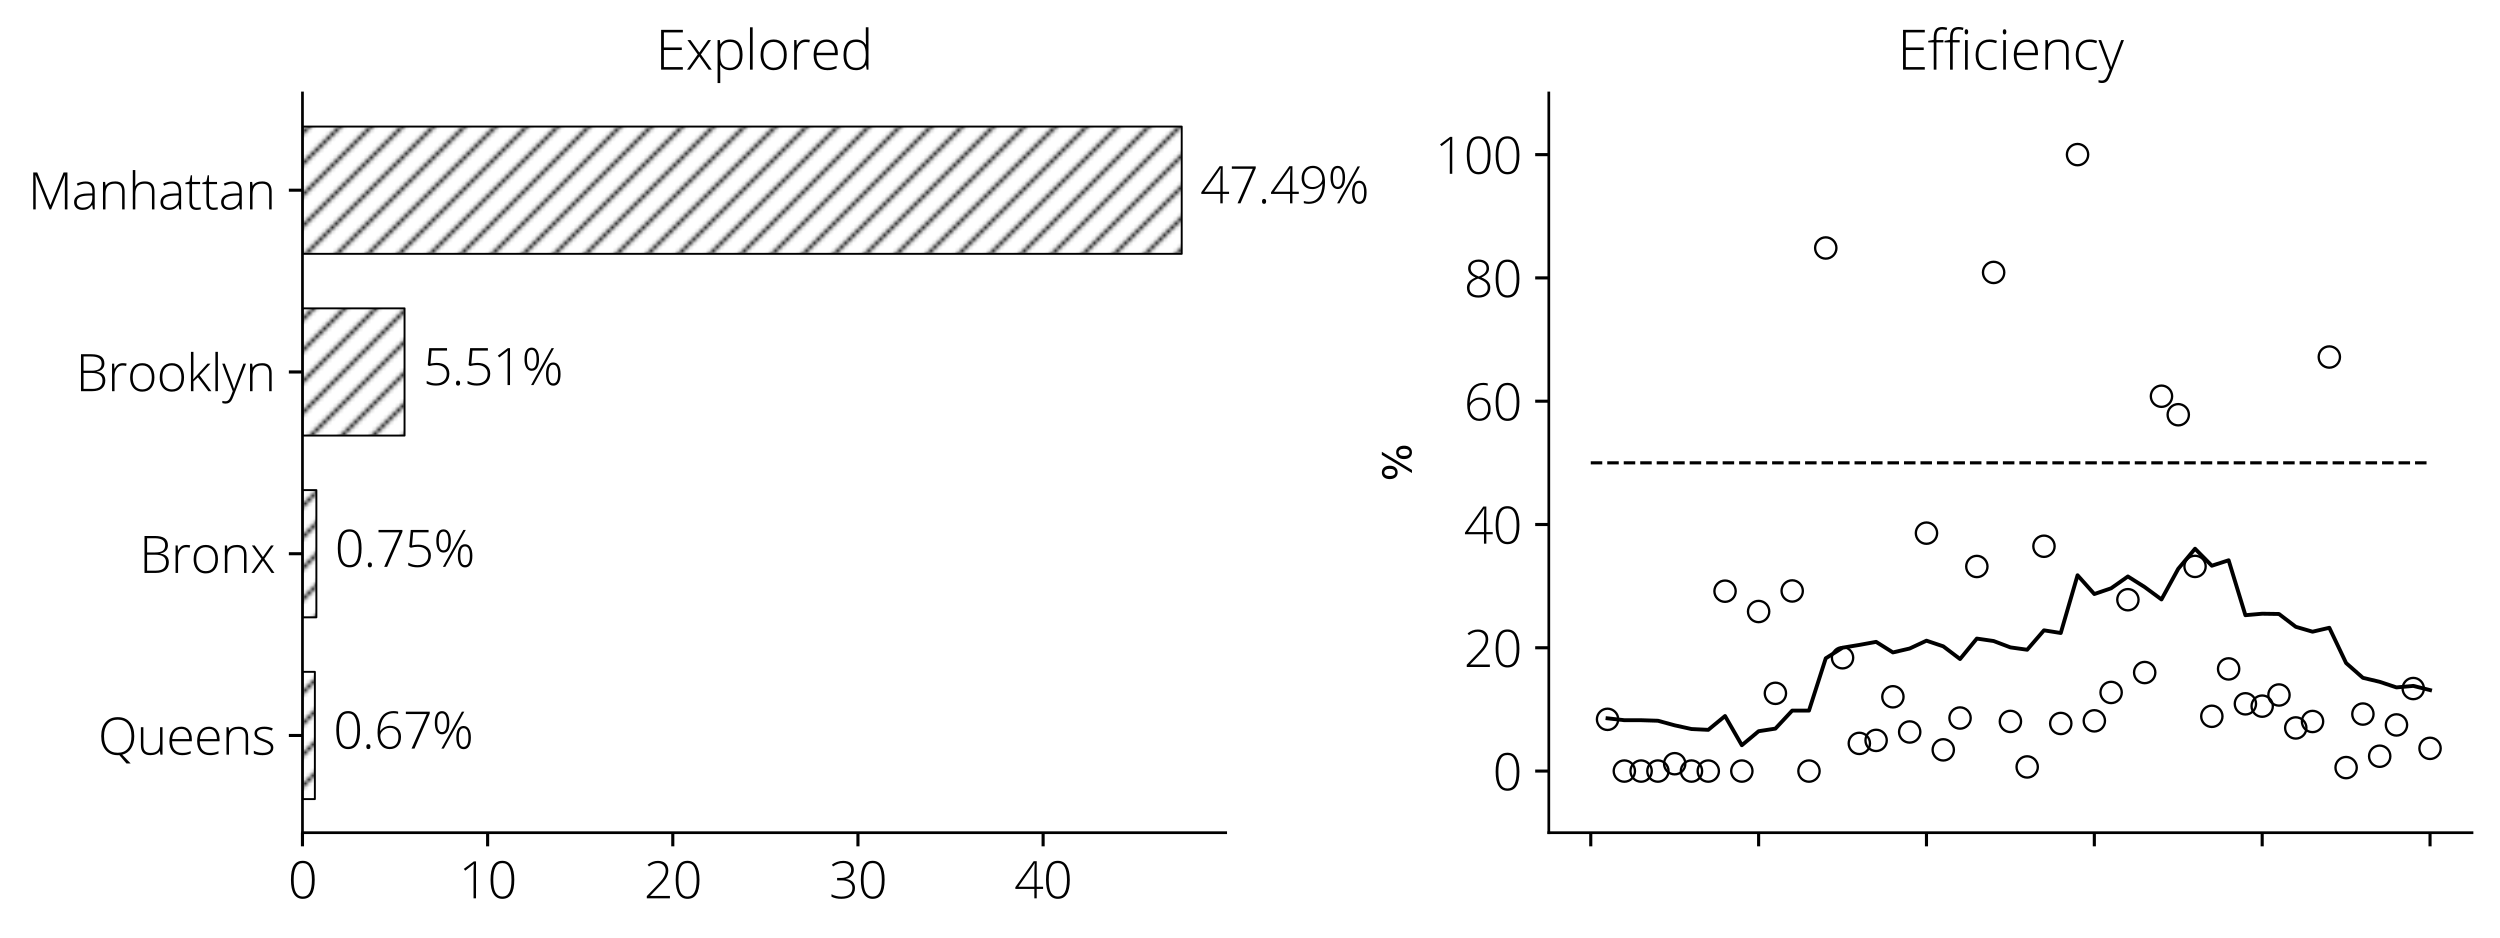 <?xml version="1.0" encoding="utf-8" standalone="no"?>
<!DOCTYPE svg PUBLIC "-//W3C//DTD SVG 1.1//EN"
  "http://www.w3.org/Graphics/SVG/1.1/DTD/svg11.dtd">
<svg height="241.374pt" version="1.1" viewBox="0 0 642.994 241.374" width="642.994pt" xmlns="http://www.w3.org/2000/svg" xmlns:xlink="http://www.w3.org/1999/xlink">
 <defs>
  <style type="text/css">*{stroke-linecap:butt;stroke-linejoin:round;}</style>
 </defs>
 <g id="figure_1">
  <g id="patch_1">
   <path d="M 0 241.374 
L 642.994 241.374 
L 642.994 0 
L 0 0 
z
" style="fill:none;"/>
  </g>
  <g id="axes_1">
   <g id="patch_2">
    <path d="M 77.794 214.172 
L 315.241 214.172 
L 315.241 23.912 
L 77.794 23.912 
z
" style="fill:none;"/>
   </g>
   <g id="patch_3">
    <path clip-path="url(#p54c5ef9d1c)" d="M 77.794 205.524 
L 80.983 205.524 
L 80.983 172.801 
L 77.794 172.801 
z
" style="fill:url(#h685d3c575e);stroke:#000000;stroke-linejoin:miter;stroke-width:0.5;"/>
   </g>
   <g id="patch_4">
    <path clip-path="url(#p54c5ef9d1c)" d="M 77.794 158.777 
L 81.37 158.777 
L 81.37 126.054 
L 77.794 126.054 
z
" style="fill:url(#h685d3c575e);stroke:#000000;stroke-linejoin:miter;stroke-width:0.5;"/>
   </g>
   <g id="patch_5">
    <path clip-path="url(#p54c5ef9d1c)" d="M 77.794 112.03 
L 104.048 112.03 
L 104.048 79.307 
L 77.794 79.307 
z
" style="fill:url(#h685d3c575e);stroke:#000000;stroke-linejoin:miter;stroke-width:0.5;"/>
   </g>
   <g id="patch_6">
    <path clip-path="url(#p54c5ef9d1c)" d="M 77.794 65.283 
L 303.934 65.283 
L 303.934 32.56 
L 77.794 32.56 
z
" style="fill:url(#h685d3c575e);stroke:#000000;stroke-linejoin:miter;stroke-width:0.5;"/>
   </g>
   <g id="matplotlib.axis_1">
    <g id="xtick_1">
     <g id="line2d_1">
      <defs>
       <path d="M 0 0 
L 0 3.5 
" id="m56862c8664" style="stroke:#000000;stroke-width:0.8;"/>
      </defs>
      <g>
       <use style="stroke:#000000;stroke-width:0.8;" x="77.794" xlink:href="#m56862c8664" y="214.172"/>
      </g>
     </g>
     <g id="text_1">
      <!-- 0 -->
      <g transform="translate(74.084 231.05)scale(0.13 -0.13)">
       <defs>
        <path d="M 3297 2297 
Q 3297 1094 2930 515 
Q 2563 -63 1819 -63 
Q 1103 -63 731 532 
Q 359 1128 359 2297 
Q 359 3491 720 4066 
Q 1081 4641 1819 4641 
Q 2541 4641 2919 4045 
Q 3297 3450 3297 2297 
z
M 697 2297 
Q 697 1234 975 726 
Q 1253 219 1819 219 
Q 2409 219 2679 744 
Q 2950 1269 2950 2297 
Q 2950 3309 2679 3834 
Q 2409 4359 1819 4359 
Q 1228 4359 962 3834 
Q 697 3309 697 2297 
z
" id="OpenSans-Light-30" transform="scale(0.016)"/>
       </defs>
       <use xlink:href="#OpenSans-Light-30"/>
      </g>
     </g>
    </g>
    <g id="xtick_2">
     <g id="line2d_2">
      <g>
       <use style="stroke:#000000;stroke-width:0.8;" x="125.417" xlink:href="#m56862c8664" y="214.172"/>
      </g>
     </g>
     <g id="text_2">
      <!-- 10 -->
      <g transform="translate(117.997 231.05)scale(0.13 -0.13)">
       <defs>
        <path d="M 2131 0 
L 1825 0 
L 1825 3328 
Q 1825 3781 1863 4269 
Q 1816 4222 1766 4178 
Q 1716 4134 800 3419 
L 622 3641 
L 1863 4569 
L 2131 4569 
L 2131 0 
z
" id="OpenSans-Light-31" transform="scale(0.016)"/>
       </defs>
       <use xlink:href="#OpenSans-Light-31"/>
       <use x="57.08" xlink:href="#OpenSans-Light-30"/>
      </g>
     </g>
    </g>
    <g id="xtick_3">
     <g id="line2d_3">
      <g>
       <use style="stroke:#000000;stroke-width:0.8;" x="173.04" xlink:href="#m56862c8664" y="214.172"/>
      </g>
     </g>
     <g id="text_3">
      <!-- 20 -->
      <g transform="translate(165.62 231.05)scale(0.13 -0.13)">
       <defs>
        <path d="M 3213 0 
L 353 0 
L 353 275 
L 1569 1544 
Q 2081 2075 2287 2356 
Q 2494 2638 2591 2894 
Q 2688 3150 2688 3431 
Q 2688 3841 2419 4097 
Q 2150 4353 1722 4353 
Q 1150 4353 628 3938 
L 459 4153 
Q 1031 4634 1728 4634 
Q 2325 4634 2667 4315 
Q 3009 3997 3009 3438 
Q 3009 2984 2779 2561 
Q 2550 2138 1941 1516 
L 769 313 
L 769 300 
L 3213 300 
L 3213 0 
z
" id="OpenSans-Light-32" transform="scale(0.016)"/>
       </defs>
       <use xlink:href="#OpenSans-Light-32"/>
       <use x="57.08" xlink:href="#OpenSans-Light-30"/>
      </g>
     </g>
    </g>
    <g id="xtick_4">
     <g id="line2d_4">
      <g>
       <use style="stroke:#000000;stroke-width:0.8;" x="220.663" xlink:href="#m56862c8664" y="214.172"/>
      </g>
     </g>
     <g id="text_4">
      <!-- 30 -->
      <g transform="translate(213.243 231.05)scale(0.13 -0.13)">
       <defs>
        <path d="M 3059 3494 
Q 3059 3069 2792 2778 
Q 2525 2488 2075 2406 
L 2075 2388 
Q 2625 2319 2912 2037 
Q 3200 1756 3200 1281 
Q 3200 641 2764 289 
Q 2328 -63 1509 -63 
Q 813 -63 294 197 
L 294 506 
Q 556 369 882 291 
Q 1209 213 1497 213 
Q 2188 213 2534 492 
Q 2881 772 2881 1281 
Q 2881 1734 2526 1978 
Q 2172 2222 1484 2222 
L 991 2222 
L 991 2522 
L 1491 2522 
Q 2059 2522 2392 2792 
Q 2725 3063 2725 3525 
Q 2725 3906 2454 4136 
Q 2184 4366 1747 4366 
Q 1406 4366 1125 4270 
Q 844 4175 494 3944 
L 341 4153 
Q 606 4375 981 4504 
Q 1356 4634 1741 4634 
Q 2372 4634 2715 4336 
Q 3059 4038 3059 3494 
z
" id="OpenSans-Light-33" transform="scale(0.016)"/>
       </defs>
       <use xlink:href="#OpenSans-Light-33"/>
       <use x="57.08" xlink:href="#OpenSans-Light-30"/>
      </g>
     </g>
    </g>
    <g id="xtick_5">
     <g id="line2d_5">
      <g>
       <use style="stroke:#000000;stroke-width:0.8;" x="268.286" xlink:href="#m56862c8664" y="214.172"/>
      </g>
     </g>
     <g id="text_5">
      <!-- 40 -->
      <g transform="translate(260.865 231.05)scale(0.13 -0.13)">
       <defs>
        <path d="M 3566 1166 
L 2778 1166 
L 2778 0 
L 2484 0 
L 2484 1166 
L 134 1166 
L 134 1375 
L 2400 4594 
L 2778 4594 
L 2778 1434 
L 3566 1434 
L 3566 1166 
z
M 2484 1434 
L 2484 2741 
Q 2484 3684 2528 4325 
L 2503 4325 
Q 2441 4209 2119 3738 
L 506 1434 
L 2484 1434 
z
" id="OpenSans-Light-34" transform="scale(0.016)"/>
       </defs>
       <use xlink:href="#OpenSans-Light-34"/>
       <use x="57.08" xlink:href="#OpenSans-Light-30"/>
      </g>
     </g>
    </g>
   </g>
   <g id="matplotlib.axis_2">
    <g id="ytick_1">
     <g id="line2d_6">
      <defs>
       <path d="M 0 0 
L -3.5 0 
" id="m696a5b8b9a" style="stroke:#000000;stroke-width:0.8;"/>
      </defs>
      <g>
       <use style="stroke:#000000;stroke-width:0.8;" x="77.794" xlink:href="#m696a5b8b9a" y="189.163"/>
      </g>
     </g>
     <g id="text_6">
      <!-- Queens -->
      <g transform="translate(25.197 194.102)scale(0.13 -0.13)">
       <defs>
        <path d="M 4488 2291 
Q 4488 1372 4094 770 
Q 3700 169 3003 0 
L 4044 -1088 
L 3525 -1088 
L 2644 -56 
L 2541 -63 
L 2444 -63 
Q 1491 -63 947 570 
Q 403 1203 403 2297 
Q 403 3388 951 4014 
Q 1500 4641 2450 4641 
Q 3406 4641 3947 4011 
Q 4488 3381 4488 2291 
z
M 750 2291 
Q 750 1309 1187 773 
Q 1625 238 2444 238 
Q 3269 238 3705 769 
Q 4141 1300 4141 2291 
Q 4141 3278 3705 3804 
Q 3269 4331 2450 4331 
Q 1634 4331 1192 3800 
Q 750 3269 750 2291 
z
" id="OpenSans-Light-51" transform="scale(0.016)"/>
        <path d="M 838 3397 
L 838 1197 
Q 838 684 1053 451 
Q 1269 219 1722 219 
Q 2328 219 2614 525 
Q 2900 831 2900 1522 
L 2900 3397 
L 3206 3397 
L 3206 0 
L 2944 0 
L 2888 469 
L 2869 469 
Q 2538 -63 1691 -63 
Q 531 -63 531 1178 
L 531 3397 
L 838 3397 
z
" id="OpenSans-Light-75" transform="scale(0.016)"/>
        <path d="M 1941 -63 
Q 1200 -63 786 393 
Q 372 850 372 1672 
Q 372 2484 772 2973 
Q 1172 3463 1850 3463 
Q 2450 3463 2797 3044 
Q 3144 2625 3144 1906 
L 3144 1656 
L 697 1656 
Q 703 956 1023 587 
Q 1344 219 1941 219 
Q 2231 219 2451 259 
Q 2672 300 3009 434 
L 3009 153 
Q 2722 28 2478 -17 
Q 2234 -63 1941 -63 
z
M 1850 3188 
Q 1359 3188 1062 2864 
Q 766 2541 716 1931 
L 2816 1931 
Q 2816 2522 2559 2855 
Q 2303 3188 1850 3188 
z
" id="OpenSans-Light-65" transform="scale(0.016)"/>
        <path d="M 2938 0 
L 2938 2203 
Q 2938 2716 2722 2948 
Q 2506 3181 2053 3181 
Q 1444 3181 1161 2873 
Q 878 2566 878 1875 
L 878 0 
L 569 0 
L 569 3397 
L 831 3397 
L 891 2931 
L 909 2931 
Q 1241 3463 2088 3463 
Q 3244 3463 3244 2222 
L 3244 0 
L 2938 0 
z
" id="OpenSans-Light-6e" transform="scale(0.016)"/>
        <path d="M 2675 884 
Q 2675 428 2328 182 
Q 1981 -63 1344 -63 
Q 663 -63 263 147 
L 263 481 
Q 775 225 1344 225 
Q 1847 225 2108 392 
Q 2369 559 2369 838 
Q 2369 1094 2161 1269 
Q 1953 1444 1478 1613 
Q 969 1797 762 1930 
Q 556 2063 451 2230 
Q 347 2397 347 2638 
Q 347 3019 667 3241 
Q 988 3463 1563 3463 
Q 2113 3463 2606 3256 
L 2491 2975 
Q 1991 3181 1563 3181 
Q 1147 3181 903 3043 
Q 659 2906 659 2663 
Q 659 2397 848 2237 
Q 1038 2078 1588 1881 
Q 2047 1716 2256 1583 
Q 2466 1450 2570 1281 
Q 2675 1113 2675 884 
z
" id="OpenSans-Light-73" transform="scale(0.016)"/>
       </defs>
       <use xlink:href="#OpenSans-Light-51"/>
       <use x="76.416" xlink:href="#OpenSans-Light-75"/>
       <use x="135.4" xlink:href="#OpenSans-Light-65"/>
       <use x="190.283" xlink:href="#OpenSans-Light-65"/>
       <use x="245.166" xlink:href="#OpenSans-Light-6e"/>
       <use x="304.15" xlink:href="#OpenSans-Light-73"/>
      </g>
     </g>
    </g>
    <g id="ytick_2">
     <g id="line2d_7">
      <g>
       <use style="stroke:#000000;stroke-width:0.8;" x="77.794" xlink:href="#m696a5b8b9a" y="142.416"/>
      </g>
     </g>
     <g id="text_7">
      <!-- Bronx -->
      <g transform="translate(35.822 147.355)scale(0.13 -0.13)">
       <defs>
        <path d="M 647 4569 
L 1900 4569 
Q 2747 4569 3144 4281 
Q 3541 3994 3541 3413 
Q 3541 3016 3298 2752 
Q 3056 2488 2591 2413 
L 2591 2394 
Q 3138 2313 3395 2048 
Q 3653 1784 3653 1313 
Q 3653 681 3234 340 
Q 2816 0 2047 0 
L 647 0 
L 647 4569 
z
M 966 2534 
L 1972 2534 
Q 2616 2534 2908 2748 
Q 3200 2963 3200 3419 
Q 3200 3875 2870 4081 
Q 2541 4288 1888 4288 
L 966 4288 
L 966 2534 
z
M 966 2253 
L 966 281 
L 2041 281 
Q 3309 281 3309 1313 
Q 3309 2253 1972 2253 
L 966 2253 
z
" id="OpenSans-Light-42" transform="scale(0.016)"/>
        <path d="M 1906 3463 
Q 2122 3463 2369 3419 
L 2309 3122 
Q 2097 3175 1869 3175 
Q 1434 3175 1156 2806 
Q 878 2438 878 1875 
L 878 0 
L 569 0 
L 569 3397 
L 831 3397 
L 863 2784 
L 884 2784 
Q 1094 3159 1331 3311 
Q 1569 3463 1906 3463 
z
" id="OpenSans-Light-72" transform="scale(0.016)"/>
        <path d="M 3378 1703 
Q 3378 872 2975 404 
Q 2572 -63 1863 -63 
Q 1416 -63 1075 153 
Q 734 369 553 772 
Q 372 1175 372 1703 
Q 372 2534 775 2998 
Q 1178 3463 1881 3463 
Q 2581 3463 2979 2992 
Q 3378 2522 3378 1703 
z
M 697 1703 
Q 697 1003 1005 611 
Q 1313 219 1875 219 
Q 2438 219 2745 611 
Q 3053 1003 3053 1703 
Q 3053 2406 2742 2793 
Q 2431 3181 1869 3181 
Q 1306 3181 1001 2795 
Q 697 2409 697 1703 
z
" id="OpenSans-Light-6f" transform="scale(0.016)"/>
        <path d="M 1403 1747 
L 219 3397 
L 575 3397 
L 1588 1966 
L 2591 3397 
L 2931 3397 
L 1766 1747 
L 3016 0 
L 2656 0 
L 1588 1516 
L 513 0 
L 172 0 
L 1403 1747 
z
" id="OpenSans-Light-78" transform="scale(0.016)"/>
       </defs>
       <use xlink:href="#OpenSans-Light-42"/>
       <use x="62.695" xlink:href="#OpenSans-Light-72"/>
       <use x="101.611" xlink:href="#OpenSans-Light-6f"/>
       <use x="160.205" xlink:href="#OpenSans-Light-6e"/>
       <use x="219.189" xlink:href="#OpenSans-Light-78"/>
      </g>
     </g>
    </g>
    <g id="ytick_3">
     <g id="line2d_8">
      <g>
       <use style="stroke:#000000;stroke-width:0.8;" x="77.794" xlink:href="#m696a5b8b9a" y="95.669"/>
      </g>
     </g>
     <g id="text_8">
      <!-- Brooklyn -->
      <g transform="translate(19.483 100.608)scale(0.13 -0.13)">
       <defs>
        <path d="M 872 1491 
L 2606 3397 
L 2981 3397 
L 1644 1947 
L 3097 0 
L 2725 0 
L 1434 1716 
L 878 1209 
L 878 0 
L 569 0 
L 569 4863 
L 878 4863 
L 878 2425 
L 856 1491 
L 872 1491 
z
" id="OpenSans-Light-6b" transform="scale(0.016)"/>
        <path d="M 878 0 
L 569 0 
L 569 4863 
L 878 4863 
L 878 0 
z
" id="OpenSans-Light-6c" transform="scale(0.016)"/>
        <path d="M 0 3397 
L 319 3397 
L 1038 1491 
Q 1366 613 1453 306 
L 1472 306 
Q 1603 709 1900 1509 
L 2619 3397 
L 2938 3397 
L 1416 -550 
Q 1231 -1031 1106 -1200 
Q 981 -1369 814 -1453 
Q 647 -1538 409 -1538 
Q 231 -1538 13 -1472 
L 13 -1203 
Q 194 -1253 403 -1253 
Q 563 -1253 684 -1178 
Q 806 -1103 904 -945 
Q 1003 -788 1133 -445 
Q 1263 -103 1300 0 
L 0 3397 
z
" id="OpenSans-Light-79" transform="scale(0.016)"/>
       </defs>
       <use xlink:href="#OpenSans-Light-42"/>
       <use x="62.695" xlink:href="#OpenSans-Light-72"/>
       <use x="101.611" xlink:href="#OpenSans-Light-6f"/>
       <use x="160.205" xlink:href="#OpenSans-Light-6f"/>
       <use x="218.799" xlink:href="#OpenSans-Light-6b"/>
       <use x="267.188" xlink:href="#OpenSans-Light-6c"/>
       <use x="289.795" xlink:href="#OpenSans-Light-79"/>
       <use x="335.693" xlink:href="#OpenSans-Light-6e"/>
      </g>
     </g>
    </g>
    <g id="ytick_4">
     <g id="line2d_9">
      <g>
       <use style="stroke:#000000;stroke-width:0.8;" x="77.794" xlink:href="#m696a5b8b9a" y="48.922"/>
      </g>
     </g>
     <g id="text_9">
      <!-- Manhattan -->
      <g transform="translate(7.2 53.861)scale(0.13 -0.13)">
       <defs>
        <path d="M 2656 0 
L 953 4219 
L 928 4219 
Q 953 3831 953 3425 
L 953 0 
L 647 0 
L 647 4569 
L 1141 4569 
L 2759 550 
L 2778 550 
L 4397 4569 
L 4878 4569 
L 4878 0 
L 4556 0 
L 4556 3463 
Q 4556 3825 4594 4213 
L 4569 4213 
L 2859 0 
L 2656 0 
z
" id="OpenSans-Light-4d" transform="scale(0.016)"/>
        <path d="M 2631 0 
L 2553 538 
L 2528 538 
Q 2272 209 2001 73 
Q 1731 -63 1363 -63 
Q 863 -63 584 193 
Q 306 450 306 903 
Q 306 1400 720 1675 
Q 1134 1950 1919 1966 
L 2566 1984 
L 2566 2209 
Q 2566 2694 2369 2941 
Q 2172 3188 1734 3188 
Q 1263 3188 756 2925 
L 641 3194 
Q 1200 3456 1747 3456 
Q 2306 3456 2582 3165 
Q 2859 2875 2859 2259 
L 2859 0 
L 2631 0 
z
M 1381 219 
Q 1925 219 2239 530 
Q 2553 841 2553 1394 
L 2553 1728 
L 1959 1703 
Q 1244 1669 939 1480 
Q 634 1291 634 891 
Q 634 572 829 395 
Q 1025 219 1381 219 
z
" id="OpenSans-Light-61" transform="scale(0.016)"/>
        <path d="M 2938 0 
L 2938 2203 
Q 2938 2716 2722 2948 
Q 2506 3181 2053 3181 
Q 1444 3181 1161 2873 
Q 878 2566 878 1875 
L 878 0 
L 569 0 
L 569 4863 
L 878 4863 
L 878 3316 
L 863 2881 
L 884 2881 
Q 1075 3188 1365 3325 
Q 1656 3463 2088 3463 
Q 3244 3463 3244 2222 
L 3244 0 
L 2938 0 
z
" id="OpenSans-Light-68" transform="scale(0.016)"/>
        <path d="M 1466 213 
Q 1759 213 1978 263 
L 1978 13 
Q 1753 -63 1459 -63 
Q 1009 -63 795 178 
Q 581 419 581 934 
L 581 3128 
L 78 3128 
L 78 3309 
L 581 3450 
L 738 4219 
L 897 4219 
L 897 3397 
L 1894 3397 
L 1894 3128 
L 897 3128 
L 897 978 
Q 897 588 1034 400 
Q 1172 213 1466 213 
z
" id="OpenSans-Light-74" transform="scale(0.016)"/>
       </defs>
       <use xlink:href="#OpenSans-Light-4d"/>
       <use x="86.279" xlink:href="#OpenSans-Light-61"/>
       <use x="139.258" xlink:href="#OpenSans-Light-6e"/>
       <use x="198.242" xlink:href="#OpenSans-Light-68"/>
       <use x="257.227" xlink:href="#OpenSans-Light-61"/>
       <use x="310.205" xlink:href="#OpenSans-Light-74"/>
       <use x="343.701" xlink:href="#OpenSans-Light-74"/>
       <use x="377.197" xlink:href="#OpenSans-Light-61"/>
       <use x="430.176" xlink:href="#OpenSans-Light-6e"/>
      </g>
     </g>
    </g>
   </g>
   <g id="patch_7">
    <path d="M 77.794 214.172 
L 77.794 23.912 
" style="fill:none;stroke:#000000;stroke-linecap:square;stroke-linejoin:miter;stroke-width:0.7;"/>
   </g>
   <g id="patch_8">
    <path d="M 77.794 214.172 
L 315.241 214.172 
" style="fill:none;stroke:#000000;stroke-linecap:square;stroke-linejoin:miter;stroke-width:0.7;"/>
   </g>
   <g id="text_10">
    <!-- 0.67% -->
    <g transform="translate(85.745 192.54)scale(0.13 -0.13)">
     <defs>
      <path d="M 506 244 
Q 506 550 756 550 
Q 1013 550 1013 244 
Q 1013 -63 756 -63 
Q 506 -63 506 244 
z
" id="OpenSans-Light-2e" transform="scale(0.016)"/>
      <path d="M 409 1947 
Q 409 2838 651 3445 
Q 894 4053 1339 4347 
Q 1784 4641 2413 4641 
Q 2706 4641 2950 4569 
L 2950 4294 
Q 2722 4378 2400 4378 
Q 1628 4378 1198 3822 
Q 769 3266 716 2203 
L 756 2203 
Q 994 2509 1300 2665 
Q 1606 2822 1947 2822 
Q 2588 2822 2948 2456 
Q 3309 2091 3309 1447 
Q 3309 747 2929 342 
Q 2550 -63 1906 -63 
Q 1213 -63 811 467 
Q 409 997 409 1947 
z
M 1906 213 
Q 2419 213 2703 534 
Q 2988 856 2988 1453 
Q 2988 1978 2706 2272 
Q 2425 2566 1941 2566 
Q 1622 2566 1348 2425 
Q 1075 2284 912 2051 
Q 750 1819 750 1575 
Q 750 1228 904 908 
Q 1059 588 1323 400 
Q 1588 213 1906 213 
z
" id="OpenSans-Light-36" transform="scale(0.016)"/>
      <path d="M 1044 0 
L 2925 4269 
L 341 4269 
L 341 4569 
L 3297 4569 
L 3297 4341 
L 1409 0 
L 1044 0 
z
" id="OpenSans-Light-37" transform="scale(0.016)"/>
      <path d="M 659 3206 
Q 659 2625 800 2333 
Q 941 2041 1241 2041 
Q 1844 2041 1844 3206 
Q 1844 3781 1689 4070 
Q 1534 4359 1241 4359 
Q 941 4359 800 4070 
Q 659 3781 659 3206 
z
M 2150 3206 
Q 2150 2500 1915 2133 
Q 1681 1766 1241 1766 
Q 825 1766 589 2142 
Q 353 2519 353 3206 
Q 353 3903 578 4268 
Q 803 4634 1241 4634 
Q 1675 4634 1912 4257 
Q 2150 3881 2150 3206 
z
M 3322 1369 
Q 3322 791 3462 502 
Q 3603 213 3903 213 
Q 4506 213 4506 1369 
Q 4506 2522 3903 2522 
Q 3603 2522 3462 2236 
Q 3322 1950 3322 1369 
z
M 4813 1369 
Q 4813 663 4581 295 
Q 4350 -72 3909 -72 
Q 3484 -72 3250 308 
Q 3016 688 3016 1369 
Q 3016 2072 3245 2434 
Q 3475 2797 3909 2797 
Q 4338 2797 4575 2422 
Q 4813 2047 4813 1369 
z
M 4000 4569 
L 1466 0 
L 1166 0 
L 3700 4569 
L 4000 4569 
z
" id="OpenSans-Light-25" transform="scale(0.016)"/>
     </defs>
     <use xlink:href="#OpenSans-Light-30"/>
     <use x="57.08" xlink:href="#OpenSans-Light-2e"/>
     <use x="80.859" xlink:href="#OpenSans-Light-36"/>
     <use x="137.939" xlink:href="#OpenSans-Light-37"/>
     <use x="195.02" xlink:href="#OpenSans-Light-25"/>
    </g>
   </g>
   <g id="text_11">
    <!-- 0.75% -->
    <g transform="translate(86.132 145.793)scale(0.13 -0.13)">
     <defs>
      <path d="M 1678 2747 
Q 2409 2747 2829 2394 
Q 3250 2041 3250 1422 
Q 3250 719 2812 328 
Q 2375 -63 1606 -63 
Q 1266 -63 959 4 
Q 653 72 447 197 
L 447 519 
Q 784 347 1046 280 
Q 1309 213 1606 213 
Q 2206 213 2568 530 
Q 2931 847 2931 1388 
Q 2931 1897 2578 2187 
Q 2225 2478 1619 2478 
Q 1213 2478 769 2356 
L 581 2478 
L 763 4569 
L 2963 4569 
L 2963 4269 
L 1056 4269 
L 916 2656 
Q 1403 2747 1678 2747 
z
" id="OpenSans-Light-35" transform="scale(0.016)"/>
     </defs>
     <use xlink:href="#OpenSans-Light-30"/>
     <use x="57.08" xlink:href="#OpenSans-Light-2e"/>
     <use x="80.859" xlink:href="#OpenSans-Light-37"/>
     <use x="137.939" xlink:href="#OpenSans-Light-35"/>
     <use x="195.02" xlink:href="#OpenSans-Light-25"/>
    </g>
   </g>
   <g id="text_12">
    <!-- 5.51% -->
    <g transform="translate(108.81 99.046)scale(0.13 -0.13)">
     <use xlink:href="#OpenSans-Light-35"/>
     <use x="57.08" xlink:href="#OpenSans-Light-2e"/>
     <use x="80.859" xlink:href="#OpenSans-Light-35"/>
     <use x="137.939" xlink:href="#OpenSans-Light-31"/>
     <use x="195.02" xlink:href="#OpenSans-Light-25"/>
    </g>
   </g>
   <g id="text_13">
    <!-- 47.49% -->
    <g transform="translate(308.696 52.299)scale(0.13 -0.13)">
     <defs>
      <path d="M 3238 2631 
Q 3238 1731 3002 1125 
Q 2766 519 2314 228 
Q 1863 -63 1222 -63 
Q 897 -63 622 19 
L 622 288 
Q 756 244 945 220 
Q 1134 197 1234 197 
Q 2006 197 2443 755 
Q 2881 1313 2931 2381 
L 2894 2381 
Q 2666 2081 2350 1920 
Q 2034 1759 1691 1759 
Q 1056 1759 701 2109 
Q 347 2459 347 3103 
Q 347 3791 736 4216 
Q 1125 4641 1747 4641 
Q 2197 4641 2534 4405 
Q 2872 4169 3055 3712 
Q 3238 3256 3238 2631 
z
M 1747 4366 
Q 1253 4366 959 4033 
Q 666 3700 666 3122 
Q 666 2578 937 2297 
Q 1209 2016 1716 2016 
Q 2031 2016 2304 2156 
Q 2578 2297 2739 2530 
Q 2900 2763 2900 3003 
Q 2900 3369 2754 3687 
Q 2609 4006 2348 4186 
Q 2088 4366 1747 4366 
z
" id="OpenSans-Light-39" transform="scale(0.016)"/>
     </defs>
     <use xlink:href="#OpenSans-Light-34"/>
     <use x="57.08" xlink:href="#OpenSans-Light-37"/>
     <use x="114.16" xlink:href="#OpenSans-Light-2e"/>
     <use x="137.939" xlink:href="#OpenSans-Light-34"/>
     <use x="195.02" xlink:href="#OpenSans-Light-39"/>
     <use x="252.1" xlink:href="#OpenSans-Light-25"/>
    </g>
   </g>
   <g id="text_14">
    <!-- Explored -->
    <g transform="translate(168.586 17.912)scale(0.14 -0.14)">
     <defs>
      <path d="M 3144 0 
L 647 0 
L 647 4569 
L 3144 4569 
L 3144 4275 
L 966 4275 
L 966 2547 
L 3022 2547 
L 3022 2253 
L 966 2253 
L 966 294 
L 3144 294 
L 3144 0 
z
" id="OpenSans-Light-45" transform="scale(0.016)"/>
      <path d="M 2022 -63 
Q 1238 -63 878 525 
L 856 525 
L 866 263 
Q 878 31 878 -244 
L 878 -1538 
L 569 -1538 
L 569 3397 
L 831 3397 
L 891 2913 
L 909 2913 
Q 1259 3463 2028 3463 
Q 2716 3463 3077 3011 
Q 3438 2559 3438 1697 
Q 3438 859 3058 398 
Q 2678 -63 2022 -63 
z
M 2016 213 
Q 2538 213 2823 600 
Q 3109 988 3109 1684 
Q 3109 3181 2028 3181 
Q 1434 3181 1156 2854 
Q 878 2528 878 1791 
L 878 1691 
Q 878 894 1145 553 
Q 1413 213 2016 213 
z
" id="OpenSans-Light-70" transform="scale(0.016)"/>
      <path d="M 1813 3463 
Q 2181 3463 2450 3328 
Q 2719 3194 2931 2869 
L 2950 2869 
Q 2931 3263 2931 3641 
L 2931 4863 
L 3238 4863 
L 3238 0 
L 3034 0 
L 2956 519 
L 2931 519 
Q 2544 -63 1819 -63 
Q 1116 -63 744 375 
Q 372 813 372 1650 
Q 372 2531 740 2997 
Q 1109 3463 1813 3463 
z
M 1813 3181 
Q 1256 3181 976 2790 
Q 697 2400 697 1656 
Q 697 213 1819 213 
Q 2394 213 2662 547 
Q 2931 881 2931 1650 
L 2931 1703 
Q 2931 2491 2667 2836 
Q 2403 3181 1813 3181 
z
" id="OpenSans-Light-64" transform="scale(0.016)"/>
     </defs>
     <use xlink:href="#OpenSans-Light-45"/>
     <use x="55.176" xlink:href="#OpenSans-Light-78"/>
     <use x="104.98" xlink:href="#OpenSans-Light-70"/>
     <use x="164.502" xlink:href="#OpenSans-Light-6c"/>
     <use x="187.109" xlink:href="#OpenSans-Light-6f"/>
     <use x="245.703" xlink:href="#OpenSans-Light-72"/>
     <use x="284.619" xlink:href="#OpenSans-Light-65"/>
     <use x="339.502" xlink:href="#OpenSans-Light-64"/>
    </g>
   </g>
  </g>
  <g id="axes_2">
   <g id="patch_9">
    <path d="M 398.348 214.172 
L 635.794 214.172 
L 635.794 23.912 
L 398.348 23.912 
z
" style="fill:none;"/>
   </g>
   <g id="PathCollection_1">
    <defs>
     <path d="M 0 2.739 
C 0.726 2.739 1.423 2.45 1.936 1.936 
C 2.45 1.423 2.739 0.726 2.739 -0 
C 2.739 -0.726 2.45 -1.423 1.936 -1.936 
C 1.423 -2.45 0.726 -2.739 0 -2.739 
C -0.726 -2.739 -1.423 -2.45 -1.936 -1.936 
C -2.45 -1.423 -2.739 -0.726 -2.739 0 
C -2.739 0.726 -2.45 1.423 -1.936 1.936 
C -1.423 2.45 -0.726 2.739 0 2.739 
z
" id="C0_0_66b9abc3b0"/>
    </defs>
    <g clip-path="url(#pe352135f0c)">
     <use style="fill:none;stroke:#000000;stroke-width:0.6;" x="413.458" xlink:href="#C0_0_66b9abc3b0" y="185.008"/>
    </g>
    <g clip-path="url(#pe352135f0c)">
     <use style="fill:none;stroke:#000000;stroke-width:0.6;" x="417.775" xlink:href="#C0_0_66b9abc3b0" y="198.317"/>
    </g>
    <g clip-path="url(#pe352135f0c)">
     <use style="fill:none;stroke:#000000;stroke-width:0.6;" x="422.092" xlink:href="#C0_0_66b9abc3b0" y="198.317"/>
    </g>
    <g clip-path="url(#pe352135f0c)">
     <use style="fill:none;stroke:#000000;stroke-width:0.6;" x="426.409" xlink:href="#C0_0_66b9abc3b0" y="198.317"/>
    </g>
    <g clip-path="url(#pe352135f0c)">
     <use style="fill:none;stroke:#000000;stroke-width:0.6;" x="430.727" xlink:href="#C0_0_66b9abc3b0" y="196.426"/>
    </g>
    <g clip-path="url(#pe352135f0c)">
     <use style="fill:none;stroke:#000000;stroke-width:0.6;" x="435.044" xlink:href="#C0_0_66b9abc3b0" y="198.317"/>
    </g>
    <g clip-path="url(#pe352135f0c)">
     <use style="fill:none;stroke:#000000;stroke-width:0.6;" x="439.361" xlink:href="#C0_0_66b9abc3b0" y="198.317"/>
    </g>
    <g clip-path="url(#pe352135f0c)">
     <use style="fill:none;stroke:#000000;stroke-width:0.6;" x="443.678" xlink:href="#C0_0_66b9abc3b0" y="152.051"/>
    </g>
    <g clip-path="url(#pe352135f0c)">
     <use style="fill:none;stroke:#000000;stroke-width:0.6;" x="447.996" xlink:href="#C0_0_66b9abc3b0" y="198.317"/>
    </g>
    <g clip-path="url(#pe352135f0c)">
     <use style="fill:none;stroke:#000000;stroke-width:0.6;" x="452.313" xlink:href="#C0_0_66b9abc3b0" y="157.28"/>
    </g>
    <g clip-path="url(#pe352135f0c)">
     <use style="fill:none;stroke:#000000;stroke-width:0.6;" x="456.63" xlink:href="#C0_0_66b9abc3b0" y="178.32"/>
    </g>
    <g clip-path="url(#pe352135f0c)">
     <use style="fill:none;stroke:#000000;stroke-width:0.6;" x="460.947" xlink:href="#C0_0_66b9abc3b0" y="151.993"/>
    </g>
    <g clip-path="url(#pe352135f0c)">
     <use style="fill:none;stroke:#000000;stroke-width:0.6;" x="465.264" xlink:href="#C0_0_66b9abc3b0" y="198.317"/>
    </g>
    <g clip-path="url(#pe352135f0c)">
     <use style="fill:none;stroke:#000000;stroke-width:0.6;" x="469.582" xlink:href="#C0_0_66b9abc3b0" y="63.779"/>
    </g>
    <g clip-path="url(#pe352135f0c)">
     <use style="fill:none;stroke:#000000;stroke-width:0.6;" x="473.899" xlink:href="#C0_0_66b9abc3b0" y="169.175"/>
    </g>
    <g clip-path="url(#pe352135f0c)">
     <use style="fill:none;stroke:#000000;stroke-width:0.6;" x="478.216" xlink:href="#C0_0_66b9abc3b0" y="191.198"/>
    </g>
    <g clip-path="url(#pe352135f0c)">
     <use style="fill:none;stroke:#000000;stroke-width:0.6;" x="482.533" xlink:href="#C0_0_66b9abc3b0" y="190.426"/>
    </g>
    <g clip-path="url(#pe352135f0c)">
     <use style="fill:none;stroke:#000000;stroke-width:0.6;" x="486.85" xlink:href="#C0_0_66b9abc3b0" y="179.211"/>
    </g>
    <g clip-path="url(#pe352135f0c)">
     <use style="fill:none;stroke:#000000;stroke-width:0.6;" x="491.168" xlink:href="#C0_0_66b9abc3b0" y="188.262"/>
    </g>
    <g clip-path="url(#pe352135f0c)">
     <use style="fill:none;stroke:#000000;stroke-width:0.6;" x="495.485" xlink:href="#C0_0_66b9abc3b0" y="137.124"/>
    </g>
    <g clip-path="url(#pe352135f0c)">
     <use style="fill:none;stroke:#000000;stroke-width:0.6;" x="499.802" xlink:href="#C0_0_66b9abc3b0" y="192.861"/>
    </g>
    <g clip-path="url(#pe352135f0c)">
     <use style="fill:none;stroke:#000000;stroke-width:0.6;" x="504.119" xlink:href="#C0_0_66b9abc3b0" y="184.674"/>
    </g>
    <g clip-path="url(#pe352135f0c)">
     <use style="fill:none;stroke:#000000;stroke-width:0.6;" x="508.437" xlink:href="#C0_0_66b9abc3b0" y="145.699"/>
    </g>
    <g clip-path="url(#pe352135f0c)">
     <use style="fill:none;stroke:#000000;stroke-width:0.6;" x="512.754" xlink:href="#C0_0_66b9abc3b0" y="70.068"/>
    </g>
    <g clip-path="url(#pe352135f0c)">
     <use style="fill:none;stroke:#000000;stroke-width:0.6;" x="517.071" xlink:href="#C0_0_66b9abc3b0" y="185.548"/>
    </g>
    <g clip-path="url(#pe352135f0c)">
     <use style="fill:none;stroke:#000000;stroke-width:0.6;" x="521.388" xlink:href="#C0_0_66b9abc3b0" y="197.25"/>
    </g>
    <g clip-path="url(#pe352135f0c)">
     <use style="fill:none;stroke:#000000;stroke-width:0.6;" x="525.705" xlink:href="#C0_0_66b9abc3b0" y="140.494"/>
    </g>
    <g clip-path="url(#pe352135f0c)">
     <use style="fill:none;stroke:#000000;stroke-width:0.6;" x="530.023" xlink:href="#C0_0_66b9abc3b0" y="186.076"/>
    </g>
    <g clip-path="url(#pe352135f0c)">
     <use style="fill:none;stroke:#000000;stroke-width:0.6;" x="534.34" xlink:href="#C0_0_66b9abc3b0" y="39.767"/>
    </g>
    <g clip-path="url(#pe352135f0c)">
     <use style="fill:none;stroke:#000000;stroke-width:0.6;" x="538.657" xlink:href="#C0_0_66b9abc3b0" y="185.397"/>
    </g>
    <g clip-path="url(#pe352135f0c)">
     <use style="fill:none;stroke:#000000;stroke-width:0.6;" x="542.974" xlink:href="#C0_0_66b9abc3b0" y="178.097"/>
    </g>
    <g clip-path="url(#pe352135f0c)">
     <use style="fill:none;stroke:#000000;stroke-width:0.6;" x="547.291" xlink:href="#C0_0_66b9abc3b0" y="154.247"/>
    </g>
    <g clip-path="url(#pe352135f0c)">
     <use style="fill:none;stroke:#000000;stroke-width:0.6;" x="551.609" xlink:href="#C0_0_66b9abc3b0" y="172.974"/>
    </g>
    <g clip-path="url(#pe352135f0c)">
     <use style="fill:none;stroke:#000000;stroke-width:0.6;" x="555.926" xlink:href="#C0_0_66b9abc3b0" y="101.909"/>
    </g>
    <g clip-path="url(#pe352135f0c)">
     <use style="fill:none;stroke:#000000;stroke-width:0.6;" x="560.243" xlink:href="#C0_0_66b9abc3b0" y="106.671"/>
    </g>
    <g clip-path="url(#pe352135f0c)">
     <use style="fill:none;stroke:#000000;stroke-width:0.6;" x="564.56" xlink:href="#C0_0_66b9abc3b0" y="145.678"/>
    </g>
    <g clip-path="url(#pe352135f0c)">
     <use style="fill:none;stroke:#000000;stroke-width:0.6;" x="568.878" xlink:href="#C0_0_66b9abc3b0" y="184.23"/>
    </g>
    <g clip-path="url(#pe352135f0c)">
     <use style="fill:none;stroke:#000000;stroke-width:0.6;" x="573.195" xlink:href="#C0_0_66b9abc3b0" y="172.042"/>
    </g>
    <g clip-path="url(#pe352135f0c)">
     <use style="fill:none;stroke:#000000;stroke-width:0.6;" x="577.512" xlink:href="#C0_0_66b9abc3b0" y="181.021"/>
    </g>
    <g clip-path="url(#pe352135f0c)">
     <use style="fill:none;stroke:#000000;stroke-width:0.6;" x="581.829" xlink:href="#C0_0_66b9abc3b0" y="181.618"/>
    </g>
    <g clip-path="url(#pe352135f0c)">
     <use style="fill:none;stroke:#000000;stroke-width:0.6;" x="586.146" xlink:href="#C0_0_66b9abc3b0" y="178.748"/>
    </g>
    <g clip-path="url(#pe352135f0c)">
     <use style="fill:none;stroke:#000000;stroke-width:0.6;" x="590.464" xlink:href="#C0_0_66b9abc3b0" y="187.224"/>
    </g>
    <g clip-path="url(#pe352135f0c)">
     <use style="fill:none;stroke:#000000;stroke-width:0.6;" x="594.781" xlink:href="#C0_0_66b9abc3b0" y="185.565"/>
    </g>
    <g clip-path="url(#pe352135f0c)">
     <use style="fill:none;stroke:#000000;stroke-width:0.6;" x="599.098" xlink:href="#C0_0_66b9abc3b0" y="91.824"/>
    </g>
    <g clip-path="url(#pe352135f0c)">
     <use style="fill:none;stroke:#000000;stroke-width:0.6;" x="603.415" xlink:href="#C0_0_66b9abc3b0" y="197.425"/>
    </g>
    <g clip-path="url(#pe352135f0c)">
     <use style="fill:none;stroke:#000000;stroke-width:0.6;" x="607.732" xlink:href="#C0_0_66b9abc3b0" y="183.654"/>
    </g>
    <g clip-path="url(#pe352135f0c)">
     <use style="fill:none;stroke:#000000;stroke-width:0.6;" x="612.05" xlink:href="#C0_0_66b9abc3b0" y="194.499"/>
    </g>
    <g clip-path="url(#pe352135f0c)">
     <use style="fill:none;stroke:#000000;stroke-width:0.6;" x="616.367" xlink:href="#C0_0_66b9abc3b0" y="186.449"/>
    </g>
    <g clip-path="url(#pe352135f0c)">
     <use style="fill:none;stroke:#000000;stroke-width:0.6;" x="620.684" xlink:href="#C0_0_66b9abc3b0" y="177.091"/>
    </g>
    <g clip-path="url(#pe352135f0c)">
     <use style="fill:none;stroke:#000000;stroke-width:0.6;" x="625.001" xlink:href="#C0_0_66b9abc3b0" y="192.473"/>
    </g>
   </g>
   <g id="matplotlib.axis_3">
    <g id="xtick_6">
     <g id="line2d_10">
      <g>
       <use style="stroke:#000000;stroke-width:0.8;" x="409.141" xlink:href="#m56862c8664" y="214.172"/>
      </g>
     </g>
    </g>
    <g id="xtick_7">
     <g id="line2d_11">
      <g>
       <use style="stroke:#000000;stroke-width:0.8;" x="452.313" xlink:href="#m56862c8664" y="214.172"/>
      </g>
     </g>
    </g>
    <g id="xtick_8">
     <g id="line2d_12">
      <g>
       <use style="stroke:#000000;stroke-width:0.8;" x="495.485" xlink:href="#m56862c8664" y="214.172"/>
      </g>
     </g>
    </g>
    <g id="xtick_9">
     <g id="line2d_13">
      <g>
       <use style="stroke:#000000;stroke-width:0.8;" x="538.657" xlink:href="#m56862c8664" y="214.172"/>
      </g>
     </g>
    </g>
    <g id="xtick_10">
     <g id="line2d_14">
      <g>
       <use style="stroke:#000000;stroke-width:0.8;" x="581.829" xlink:href="#m56862c8664" y="214.172"/>
      </g>
     </g>
    </g>
    <g id="xtick_11">
     <g id="line2d_15">
      <g>
       <use style="stroke:#000000;stroke-width:0.8;" x="625.001" xlink:href="#m56862c8664" y="214.172"/>
      </g>
     </g>
    </g>
   </g>
   <g id="matplotlib.axis_4">
    <g id="ytick_5">
     <g id="line2d_16">
      <g>
       <use style="stroke:#000000;stroke-width:0.8;" x="398.348" xlink:href="#m696a5b8b9a" y="198.317"/>
      </g>
     </g>
     <g id="text_15">
      <!-- 0 -->
      <g transform="translate(383.927 203.256)scale(0.13 -0.13)">
       <use xlink:href="#OpenSans-Light-30"/>
      </g>
     </g>
    </g>
    <g id="ytick_6">
     <g id="line2d_17">
      <g>
       <use style="stroke:#000000;stroke-width:0.8;" x="398.348" xlink:href="#m696a5b8b9a" y="166.607"/>
      </g>
     </g>
     <g id="text_16">
      <!-- 20 -->
      <g transform="translate(376.507 171.546)scale(0.13 -0.13)">
       <use xlink:href="#OpenSans-Light-32"/>
       <use x="57.08" xlink:href="#OpenSans-Light-30"/>
      </g>
     </g>
    </g>
    <g id="ytick_7">
     <g id="line2d_18">
      <g>
       <use style="stroke:#000000;stroke-width:0.8;" x="398.348" xlink:href="#m696a5b8b9a" y="134.897"/>
      </g>
     </g>
     <g id="text_17">
      <!-- 40 -->
      <g transform="translate(376.507 139.836)scale(0.13 -0.13)">
       <use xlink:href="#OpenSans-Light-34"/>
       <use x="57.08" xlink:href="#OpenSans-Light-30"/>
      </g>
     </g>
    </g>
    <g id="ytick_8">
     <g id="line2d_19">
      <g>
       <use style="stroke:#000000;stroke-width:0.8;" x="398.348" xlink:href="#m696a5b8b9a" y="103.187"/>
      </g>
     </g>
     <g id="text_18">
      <!-- 60 -->
      <g transform="translate(376.507 108.126)scale(0.13 -0.13)">
       <use xlink:href="#OpenSans-Light-36"/>
       <use x="57.08" xlink:href="#OpenSans-Light-30"/>
      </g>
     </g>
    </g>
    <g id="ytick_9">
     <g id="line2d_20">
      <g>
       <use style="stroke:#000000;stroke-width:0.8;" x="398.348" xlink:href="#m696a5b8b9a" y="71.477"/>
      </g>
     </g>
     <g id="text_19">
      <!-- 80 -->
      <g transform="translate(376.507 76.416)scale(0.13 -0.13)">
       <defs>
        <path d="M 1819 4647 
Q 2400 4647 2754 4350 
Q 3109 4053 3109 3547 
Q 3109 3197 2889 2928 
Q 2669 2659 2175 2431 
Q 2775 2184 3019 1890 
Q 3263 1597 3263 1178 
Q 3263 613 2867 275 
Q 2472 -63 1806 -63 
Q 1116 -63 747 253 
Q 378 569 378 1172 
Q 378 1581 637 1890 
Q 897 2200 1441 2419 
Q 938 2656 731 2920 
Q 525 3184 525 3553 
Q 525 3881 690 4129 
Q 856 4378 1154 4512 
Q 1453 4647 1819 4647 
z
M 697 1125 
Q 697 694 989 456 
Q 1281 219 1806 219 
Q 2319 219 2631 470 
Q 2944 722 2944 1153 
Q 2944 1541 2698 1783 
Q 2453 2025 1753 2291 
Q 1178 2069 937 1800 
Q 697 1531 697 1125 
z
M 1813 4366 
Q 1372 4366 1105 4148 
Q 838 3931 838 3553 
Q 838 3334 936 3167 
Q 1034 3000 1220 2864 
Q 1406 2728 1844 2547 
Q 2353 2744 2575 2981 
Q 2797 3219 2797 3553 
Q 2797 3928 2533 4147 
Q 2269 4366 1813 4366 
z
" id="OpenSans-Light-38" transform="scale(0.016)"/>
       </defs>
       <use xlink:href="#OpenSans-Light-38"/>
       <use x="57.08" xlink:href="#OpenSans-Light-30"/>
      </g>
     </g>
    </g>
    <g id="ytick_10">
     <g id="line2d_21">
      <g>
       <use style="stroke:#000000;stroke-width:0.8;" x="398.348" xlink:href="#m696a5b8b9a" y="39.767"/>
      </g>
     </g>
     <g id="text_20">
      <!-- 100 -->
      <g transform="translate(369.087 44.706)scale(0.13 -0.13)">
       <use xlink:href="#OpenSans-Light-31"/>
       <use x="57.08" xlink:href="#OpenSans-Light-30"/>
       <use x="114.16" xlink:href="#OpenSans-Light-30"/>
      </g>
     </g>
    </g>
    <g id="text_21">
     <!-- % -->
     <g transform="translate(363.007 123.793)rotate(-90)scale(0.1 -0.1)">
      <defs>
       <path d="M 4653 2053 
Q 4381 2053 4226 1822 
Q 4072 1591 4072 1178 
Q 4072 772 4226 539 
Q 4381 306 4653 306 
Q 4919 306 5073 539 
Q 5228 772 5228 1178 
Q 5228 1588 5073 1820 
Q 4919 2053 4653 2053 
z
M 4653 2450 
Q 5147 2450 5437 2106 
Q 5728 1763 5728 1178 
Q 5728 594 5436 251 
Q 5144 -91 4653 -91 
Q 4153 -91 3862 251 
Q 3572 594 3572 1178 
Q 3572 1766 3864 2108 
Q 4156 2450 4653 2450 
z
M 1428 4353 
Q 1159 4353 1004 4120 
Q 850 3888 850 3481 
Q 850 3069 1003 2837 
Q 1156 2606 1428 2606 
Q 1700 2606 1854 2837 
Q 2009 3069 2009 3481 
Q 2009 3884 1853 4118 
Q 1697 4353 1428 4353 
z
M 4250 4750 
L 4750 4750 
L 1831 -91 
L 1331 -91 
L 4250 4750 
z
M 1428 4750 
Q 1922 4750 2215 4408 
Q 2509 4066 2509 3481 
Q 2509 2891 2217 2550 
Q 1925 2209 1428 2209 
Q 931 2209 642 2551 
Q 353 2894 353 3481 
Q 353 4063 643 4406 
Q 934 4750 1428 4750 
z
" id="DejaVuSans-25" transform="scale(0.016)"/>
      </defs>
      <use xlink:href="#DejaVuSans-25"/>
     </g>
    </g>
   </g>
   <g id="LineCollection_1">
    <path clip-path="url(#pe352135f0c)" d="M 409.141 119.042 
L 625.001 119.042 
" style="fill:none;stroke:#000000;stroke-dasharray:2.96,1.28;stroke-dashoffset:0;stroke-width:0.8;"/>
   </g>
   <g id="line2d_22">
    <path clip-path="url(#pe352135f0c)" d="M 413.458 184.748 
L 417.775 185.236 
L 422.092 185.236 
L 426.409 185.374 
L 430.727 186.553 
L 435.044 187.504 
L 439.361 187.715 
L 443.678 184.158 
L 447.996 191.669 
L 452.313 188.067 
L 456.63 187.398 
L 460.947 182.766 
L 465.264 182.766 
L 469.582 169.312 
L 473.899 166.587 
L 478.216 165.875 
L 482.533 165.086 
L 486.85 167.802 
L 491.168 166.796 
L 495.485 164.78 
L 499.802 166.235 
L 504.119 169.503 
L 508.437 164.241 
L 512.754 164.87 
L 517.071 166.507 
L 521.388 167.112 
L 525.705 162.119 
L 530.023 162.806 
L 534.34 147.956 
L 538.657 152.784 
L 542.974 151.307 
L 547.291 148.264 
L 551.609 150.992 
L 555.926 154.176 
L 560.243 146.288 
L 564.56 141.131 
L 568.878 145.505 
L 573.195 144.101 
L 577.512 158.227 
L 581.829 157.849 
L 586.146 157.914 
L 590.464 161.212 
L 594.781 162.471 
L 599.098 161.462 
L 603.415 170.537 
L 607.732 174.335 
L 612.05 175.362 
L 616.367 176.803 
L 620.684 176.409 
L 625.001 177.495 
" style="fill:none;stroke:#000000;stroke-linecap:square;"/>
   </g>
   <g id="patch_10">
    <path d="M 398.348 214.172 
L 398.348 23.912 
" style="fill:none;stroke:#000000;stroke-linecap:square;stroke-linejoin:miter;stroke-width:0.7;"/>
   </g>
   <g id="patch_11">
    <path d="M 398.348 214.172 
L 635.794 214.172 
" style="fill:none;stroke:#000000;stroke-linecap:square;stroke-linejoin:miter;stroke-width:0.7;"/>
   </g>
   <g id="text_22">
    <!-- Efficiency -->
    <g transform="translate(488.009 17.912)scale(0.14 -0.14)">
     <defs>
      <path d="M 1831 3128 
L 1031 3128 
L 1031 0 
L 722 0 
L 722 3128 
L 91 3128 
L 91 3309 
L 722 3425 
L 722 3688 
Q 722 4313 951 4605 
Q 1181 4897 1703 4897 
Q 1984 4897 2266 4813 
L 2194 4544 
Q 1944 4622 1697 4622 
Q 1334 4622 1182 4408 
Q 1031 4194 1031 3713 
L 1031 3397 
L 1831 3397 
L 1831 3128 
z
" id="OpenSans-Light-66" transform="scale(0.016)"/>
      <path d="M 878 0 
L 569 0 
L 569 3397 
L 878 3397 
L 878 0 
z
M 525 4341 
Q 525 4641 722 4641 
Q 819 4641 873 4562 
Q 928 4484 928 4341 
Q 928 4200 873 4119 
Q 819 4038 722 4038 
Q 525 4038 525 4341 
z
" id="OpenSans-Light-69" transform="scale(0.016)"/>
      <path d="M 1925 -63 
Q 1197 -63 784 396 
Q 372 856 372 1678 
Q 372 2522 800 2992 
Q 1228 3463 1972 3463 
Q 2413 3463 2816 3309 
L 2731 3034 
Q 2291 3181 1966 3181 
Q 1341 3181 1019 2795 
Q 697 2409 697 1684 
Q 697 997 1019 608 
Q 1341 219 1919 219 
Q 2381 219 2778 384 
L 2778 97 
Q 2453 -63 1925 -63 
z
" id="OpenSans-Light-63" transform="scale(0.016)"/>
     </defs>
     <use xlink:href="#OpenSans-Light-45"/>
     <use x="55.176" xlink:href="#OpenSans-Light-66"/>
     <use x="85.156" xlink:href="#OpenSans-Light-66"/>
     <use x="115.137" xlink:href="#OpenSans-Light-69"/>
     <use x="137.744" xlink:href="#OpenSans-Light-63"/>
     <use x="185.254" xlink:href="#OpenSans-Light-69"/>
     <use x="207.861" xlink:href="#OpenSans-Light-65"/>
     <use x="262.744" xlink:href="#OpenSans-Light-6e"/>
     <use x="321.729" xlink:href="#OpenSans-Light-63"/>
     <use x="369.238" xlink:href="#OpenSans-Light-79"/>
    </g>
   </g>
  </g>
 </g>
 <defs>
  <clipPath id="p54c5ef9d1c">
   <rect height="190.26" width="237.447" x="77.794" y="23.912"/>
  </clipPath>
  <clipPath id="pe352135f0c">
   <rect height="190.26" width="237.447" x="398.348" y="23.912"/>
  </clipPath>
 </defs>
 <defs>
  <pattern height="72" id="h685d3c575e" patternUnits="userSpaceOnUse" width="72" x="0" y="0">
   <rect fill="none" height="73" width="73" x="0" y="0"/>
   <path d="M -36 36 
L 36 -36 
M -32 40 
L 40 -32 
M -28 44 
L 44 -28 
M -24 48 
L 48 -24 
M -20 52 
L 52 -20 
M -16 56 
L 56 -16 
M -12 60 
L 60 -12 
M -8 64 
L 64 -8 
M -4 68 
L 68 -4 
M 0 72 
L 72 0 
M 4 76 
L 76 4 
M 8 80 
L 80 8 
M 12 84 
L 84 12 
M 16 88 
L 88 16 
M 20 92 
L 92 20 
M 24 96 
L 96 24 
M 28 100 
L 100 28 
M 32 104 
L 104 32 
M 36 108 
L 108 36 
" style="fill:#000000;stroke:#000000;stroke-linecap:butt;stroke-linejoin:miter;stroke-width:0.8;"/>
  </pattern>
 </defs>
</svg>
